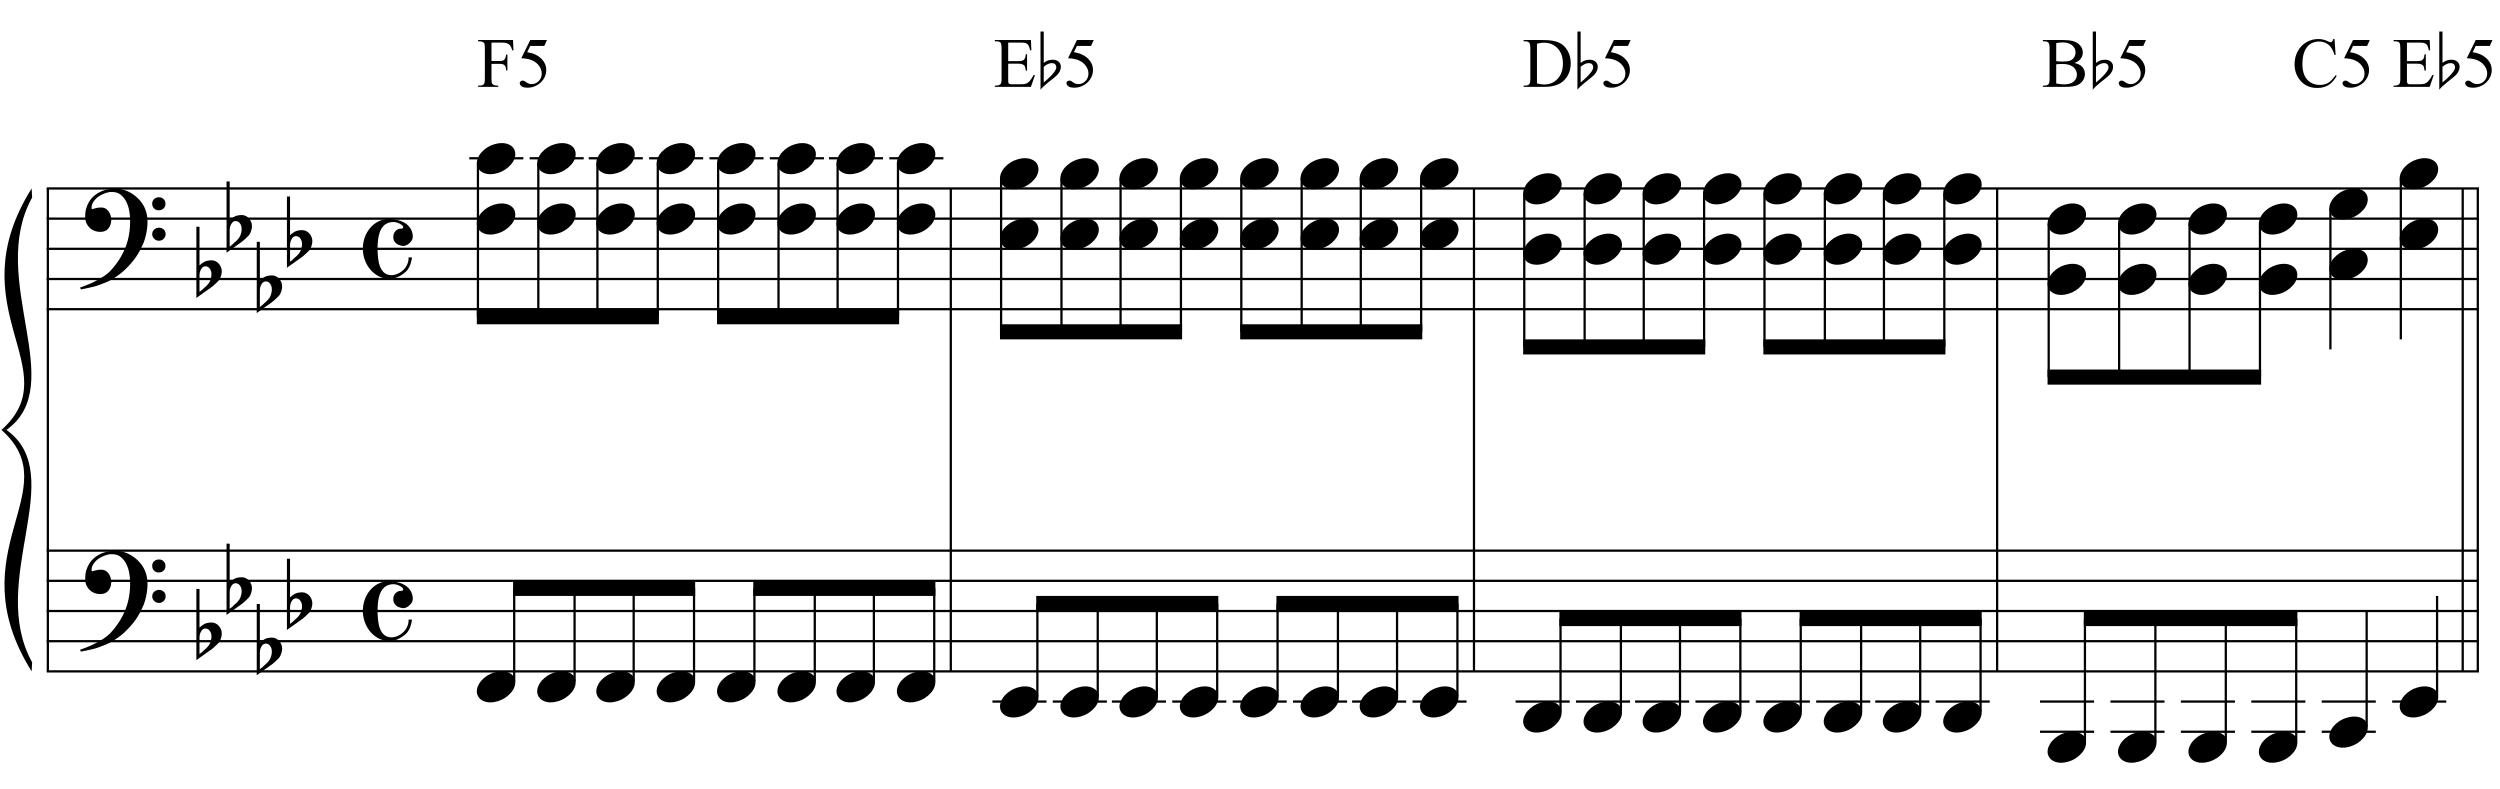 <?xml version="1.0" encoding="UTF-8"?>
<svg xmlns="http://www.w3.org/2000/svg" xmlns:xlink="http://www.w3.org/1999/xlink" width="424.5pt" height="134pt" viewBox="0 0 424.5 134" version="1.1">
<defs>
<g>
<symbol overflow="visible" id="glyph0-0">
<path style="stroke:none;" d=""/>
</symbol>
<symbol overflow="visible" id="glyph0-1">
<path style="stroke:none;" d="M 10.297 5.375 C 10.172 5.602 10.051 5.812 9.938 6 C 9.82 6.195 9.703 6.383 9.578 6.562 C 9.453 6.738 9.32 6.91 9.188 7.078 C 9.051 7.254 8.895 7.441 8.719 7.641 C 8.539 7.848 8.367 8.035 8.203 8.203 C 8.047 8.367 7.891 8.523 7.734 8.672 C 7.578 8.816 7.41 8.961 7.234 9.109 C 7.055 9.254 6.859 9.41 6.641 9.578 C 6.367 9.773 6.113 9.945 5.875 10.094 C 5.633 10.25 5.395 10.391 5.156 10.516 C 4.914 10.641 4.664 10.754 4.406 10.859 C 4.145 10.961 3.859 11.07 3.547 11.188 C 3.234 11.312 2.891 11.426 2.516 11.531 C 2.141 11.633 1.781 11.719 1.438 11.781 C 1.039 11.863 0.645 11.941 0.25 12.016 L 0.109 11.703 C 0.742 11.484 1.383 11.234 2.031 10.953 C 2.562 10.703 3.125 10.398 3.719 10.047 C 4.312 9.703 4.828 9.305 5.266 8.859 C 6.367 7.68 7.207 6.383 7.781 4.969 C 8.363 3.551 8.641 1.941 8.609 0.141 C 8.609 -0.266 8.562 -0.734 8.469 -1.266 C 8.383 -1.805 8.227 -2.312 8 -2.781 C 7.781 -3.258 7.469 -3.672 7.062 -4.016 C 6.656 -4.359 6.133 -4.531 5.5 -4.531 C 5.125 -4.531 4.727 -4.453 4.312 -4.297 C 3.895 -4.148 3.516 -3.953 3.172 -3.703 C 2.836 -3.453 2.562 -3.148 2.344 -2.797 C 2.125 -2.453 2.035 -2.082 2.078 -1.688 C 2.086 -1.625 2.129 -1.602 2.203 -1.625 C 2.273 -1.645 2.383 -1.676 2.531 -1.719 C 2.676 -1.758 2.852 -1.801 3.062 -1.844 C 3.27 -1.883 3.52 -1.898 3.812 -1.891 C 4.113 -1.867 4.375 -1.773 4.594 -1.609 C 4.812 -1.441 4.988 -1.227 5.125 -0.969 C 5.258 -0.707 5.348 -0.422 5.391 -0.109 C 5.43 0.191 5.414 0.488 5.344 0.781 C 5.238 1.227 5.039 1.582 4.75 1.844 C 4.457 2.113 4.051 2.25 3.531 2.25 C 3.195 2.25 2.875 2.191 2.562 2.078 C 2.258 1.961 1.992 1.797 1.766 1.578 C 1.535 1.367 1.348 1.109 1.203 0.797 C 1.055 0.492 0.984 0.145 0.984 -0.25 C 0.973 -0.832 1.035 -1.348 1.172 -1.797 C 1.316 -2.254 1.492 -2.645 1.703 -2.969 C 1.922 -3.301 2.148 -3.57 2.391 -3.781 C 2.629 -3.988 2.848 -4.156 3.047 -4.281 C 3.555 -4.594 4.07 -4.805 4.594 -4.922 C 5.113 -5.047 5.602 -5.113 6.062 -5.125 C 6.582 -5.125 7.102 -5.035 7.625 -4.859 C 8.156 -4.691 8.648 -4.445 9.109 -4.125 C 9.578 -3.812 9.992 -3.43 10.359 -2.984 C 10.734 -2.535 11.02 -2.039 11.219 -1.5 C 11.445 -0.883 11.562 -0.234 11.562 0.453 C 11.57 1.148 11.488 1.898 11.312 2.703 C 11.258 2.973 11.195 3.219 11.125 3.438 C 11.062 3.656 10.988 3.867 10.906 4.078 C 10.82 4.285 10.727 4.488 10.625 4.688 C 10.52 4.895 10.41 5.125 10.297 5.375 Z M 12.359 -2.516 C 12.348 -2.836 12.453 -3.102 12.672 -3.312 C 12.891 -3.52 13.156 -3.625 13.469 -3.625 C 13.781 -3.645 14.047 -3.551 14.266 -3.344 C 14.492 -3.133 14.609 -2.875 14.609 -2.562 C 14.629 -2.25 14.531 -1.977 14.312 -1.75 C 14.094 -1.531 13.828 -1.422 13.516 -1.422 C 13.191 -1.398 12.914 -1.5 12.688 -1.719 C 12.469 -1.938 12.359 -2.203 12.359 -2.516 Z M 12.359 2.641 C 12.359 2.328 12.469 2.066 12.688 1.859 C 12.906 1.66 13.172 1.551 13.484 1.531 C 13.797 1.531 14.066 1.629 14.297 1.828 C 14.523 2.023 14.641 2.285 14.641 2.609 C 14.648 2.922 14.547 3.188 14.328 3.406 C 14.109 3.633 13.844 3.75 13.531 3.75 C 13.219 3.758 12.945 3.656 12.719 3.438 C 12.488 3.219 12.367 2.953 12.359 2.641 Z M 12.359 2.641 "/>
</symbol>
<symbol overflow="visible" id="glyph0-2">
<path style="stroke:none;" d="M 0.531 -7.25 L 0.531 -2.312 C 0.719 -2.488 0.895 -2.629 1.062 -2.734 C 1.227 -2.848 1.383 -2.938 1.531 -3 C 1.688 -3.062 1.848 -3.102 2.016 -3.125 C 2.191 -3.156 2.391 -3.172 2.609 -3.172 C 2.867 -3.172 3.098 -3.113 3.297 -3 C 3.504 -2.895 3.68 -2.754 3.828 -2.578 C 3.984 -2.398 4.102 -2.203 4.188 -1.984 C 4.27 -1.766 4.312 -1.555 4.312 -1.359 C 4.32 -1.141 4.297 -0.922 4.234 -0.703 C 4.18 -0.492 4.113 -0.301 4.031 -0.125 C 3.938 0.102 3.785 0.305 3.578 0.484 C 3.379 0.672 3.195 0.844 3.031 1 C 2.977 1.062 2.863 1.16 2.688 1.297 C 2.508 1.43 2.305 1.578 2.078 1.734 C 1.859 1.898 1.625 2.066 1.375 2.234 C 1.125 2.41 0.895 2.57 0.688 2.719 C 0.488 2.863 0.32 2.984 0.188 3.078 C 0.062 3.18 0 3.234 0 3.234 L 0 -8.875 L 0.531 -8.875 Z M 2.188 -1.859 C 2.125 -1.941 2.035 -2.008 1.922 -2.062 C 1.805 -2.125 1.676 -2.156 1.531 -2.156 C 1.395 -2.156 1.258 -2.113 1.125 -2.031 C 0.988 -1.945 0.867 -1.801 0.766 -1.594 C 0.617 -1.332 0.539 -1.008 0.531 -0.625 C 0.531 -0.238 0.531 0.113 0.531 0.438 L 0.531 2.188 C 0.531 2.188 0.57 2.156 0.656 2.094 C 0.738 2.039 0.836 1.961 0.953 1.859 C 1.066 1.754 1.188 1.641 1.312 1.516 C 1.445 1.391 1.57 1.281 1.688 1.188 C 1.875 1.008 2.035 0.816 2.172 0.609 C 2.305 0.41 2.41 0.156 2.484 -0.156 C 2.566 -0.477 2.586 -0.785 2.547 -1.078 C 2.504 -1.379 2.383 -1.641 2.188 -1.859 Z M 2.188 -1.859 "/>
</symbol>
<symbol overflow="visible" id="glyph0-3">
<path style="stroke:none;" d="M 4.516 -5.062 C 5.055 -5.062 5.57 -4.992 6.062 -4.859 C 6.562 -4.734 6.992 -4.547 7.359 -4.297 C 7.723 -4.047 8.016 -3.727 8.234 -3.344 C 8.453 -2.957 8.562 -2.52 8.562 -2.031 C 8.562 -1.82 8.504 -1.625 8.391 -1.438 C 8.285 -1.258 8.148 -1.098 7.984 -0.953 C 7.828 -0.805 7.656 -0.691 7.469 -0.609 C 7.289 -0.523 7.129 -0.484 6.984 -0.484 C 6.848 -0.484 6.68 -0.508 6.484 -0.562 C 6.285 -0.613 6.094 -0.691 5.906 -0.797 C 5.727 -0.91 5.57 -1.066 5.438 -1.266 C 5.312 -1.461 5.25 -1.719 5.25 -2.031 C 5.25 -2.426 5.375 -2.754 5.625 -3.016 C 5.875 -3.285 6.18 -3.422 6.547 -3.422 C 6.785 -3.422 6.91 -3.477 6.922 -3.594 C 6.941 -3.707 6.91 -3.816 6.828 -3.922 C 6.598 -4.148 6.285 -4.328 5.891 -4.453 C 5.504 -4.586 5.055 -4.586 4.547 -4.453 C 4.141 -4.336 3.805 -4.133 3.547 -3.844 C 3.297 -3.562 3.098 -3.223 2.953 -2.828 C 2.816 -2.43 2.719 -1.988 2.656 -1.5 C 2.602 -1.02 2.578 -0.523 2.578 -0.016 C 2.578 0.535 2.609 1.082 2.672 1.625 C 2.734 2.164 2.848 2.645 3.016 3.062 C 3.191 3.488 3.43 3.828 3.734 4.078 C 4.047 4.336 4.445 4.469 4.938 4.469 C 5.281 4.469 5.629 4.391 5.984 4.234 C 6.336 4.086 6.656 3.879 6.938 3.609 C 7.219 3.348 7.441 3.031 7.609 2.656 C 7.785 2.289 7.863 1.891 7.844 1.453 L 8.422 1.453 C 8.422 1.586 8.395 1.75 8.344 1.938 C 8.301 2.133 8.25 2.332 8.188 2.531 C 8.125 2.727 8.047 2.914 7.953 3.094 C 7.867 3.27 7.785 3.414 7.703 3.531 C 7.523 3.75 7.316 3.953 7.078 4.141 C 6.836 4.328 6.582 4.492 6.312 4.641 C 6.051 4.785 5.781 4.898 5.5 4.984 C 5.219 5.066 4.957 5.109 4.719 5.109 C 4.031 5.109 3.398 4.969 2.828 4.688 C 2.266 4.406 1.781 4.023 1.375 3.547 C 0.969 3.078 0.648 2.531 0.422 1.906 C 0.191 1.289 0.078 0.648 0.078 -0.016 C 0.078 -0.672 0.18 -1.301 0.391 -1.906 C 0.609 -2.52 0.91 -3.055 1.297 -3.516 C 1.691 -3.984 2.16 -4.359 2.703 -4.641 C 3.254 -4.922 3.859 -5.062 4.516 -5.062 Z M 4.516 -5.062 "/>
</symbol>
<symbol overflow="visible" id="glyph0-4">
<path style="stroke:none;" d="M 0.156 0.016 C 0.301 -0.348 0.508 -0.688 0.781 -1 C 1.062 -1.312 1.383 -1.586 1.75 -1.828 C 2.125 -2.066 2.523 -2.25 2.953 -2.375 C 3.379 -2.508 3.812 -2.578 4.25 -2.578 C 4.688 -2.578 5.066 -2.504 5.391 -2.359 C 5.723 -2.223 5.984 -2.035 6.172 -1.797 C 6.359 -1.555 6.473 -1.273 6.516 -0.953 C 6.566 -0.629 6.523 -0.285 6.391 0.078 C 6.254 0.453 6.039 0.797 5.75 1.109 C 5.469 1.43 5.141 1.711 4.766 1.953 C 4.398 2.191 4.004 2.375 3.578 2.5 C 3.148 2.633 2.723 2.703 2.297 2.703 C 1.859 2.703 1.477 2.629 1.156 2.484 C 0.832 2.348 0.57 2.156 0.375 1.906 C 0.176 1.656 0.055 1.367 0.016 1.047 C -0.023 0.734 0.02 0.391 0.156 0.016 Z M 0.156 0.016 "/>
</symbol>
<symbol overflow="visible" id="glyph1-0">
<path style="stroke:none;" d="M 1.672 0 L 1.672 -7.5 L 7.672 -7.5 L 7.672 0 Z M 1.859 -0.188 L 7.484 -0.188 L 7.484 -7.312 L 1.859 -7.312 Z M 1.859 -0.188 "/>
</symbol>
<symbol overflow="visible" id="glyph1-1">
<path style="stroke:none;" d="M 2.453 -7.516 L 2.453 -4.391 L 3.906 -4.391 C 4.238 -4.391 4.477 -4.461 4.625 -4.609 C 4.781 -4.754 4.883 -5.047 4.938 -5.484 L 5.156 -5.484 L 5.156 -2.797 L 4.938 -2.797 C 4.938 -3.098 4.895 -3.32 4.812 -3.469 C 4.738 -3.613 4.633 -3.723 4.5 -3.797 C 4.363 -3.867 4.164 -3.906 3.906 -3.906 L 2.453 -3.906 L 2.453 -1.406 C 2.453 -1 2.477 -0.734 2.531 -0.609 C 2.57 -0.516 2.656 -0.43 2.781 -0.359 C 2.945 -0.266 3.125 -0.219 3.312 -0.219 L 3.609 -0.219 L 3.609 0 L 0.188 0 L 0.188 -0.219 L 0.469 -0.219 C 0.801 -0.219 1.039 -0.312 1.188 -0.5 C 1.281 -0.625 1.328 -0.926 1.328 -1.406 L 1.328 -6.547 C 1.328 -6.941 1.301 -7.207 1.25 -7.344 C 1.219 -7.438 1.141 -7.52 1.016 -7.594 C 0.848 -7.688 0.664 -7.734 0.469 -7.734 L 0.188 -7.734 L 0.188 -7.953 L 6.109 -7.953 L 6.188 -6.203 L 5.984 -6.203 C 5.879 -6.566 5.758 -6.836 5.625 -7.016 C 5.488 -7.191 5.32 -7.316 5.125 -7.391 C 4.926 -7.473 4.617 -7.516 4.203 -7.516 Z M 2.453 -7.516 "/>
</symbol>
<symbol overflow="visible" id="glyph1-2">
<path style="stroke:none;" d="M 5.203 -7.953 L 4.75 -6.953 L 2.359 -6.953 L 1.844 -5.891 C 2.875 -5.734 3.691 -5.348 4.297 -4.734 C 4.816 -4.203 5.078 -3.578 5.078 -2.859 C 5.078 -2.441 4.992 -2.051 4.828 -1.688 C 4.66 -1.332 4.445 -1.031 4.188 -0.781 C 3.926 -0.531 3.641 -0.332 3.328 -0.188 C 2.879 0.031 2.414 0.141 1.938 0.141 C 1.457 0.141 1.109 0.062 0.891 -0.094 C 0.68 -0.258 0.578 -0.441 0.578 -0.641 C 0.578 -0.742 0.617 -0.836 0.703 -0.922 C 0.797 -1.016 0.91 -1.062 1.047 -1.062 C 1.148 -1.062 1.238 -1.047 1.312 -1.016 C 1.395 -0.984 1.523 -0.898 1.703 -0.766 C 1.992 -0.566 2.289 -0.469 2.594 -0.469 C 3.051 -0.469 3.453 -0.641 3.797 -0.984 C 4.141 -1.328 4.312 -1.75 4.312 -2.25 C 4.312 -2.727 4.156 -3.176 3.844 -3.594 C 3.539 -4.008 3.117 -4.328 2.578 -4.547 C 2.148 -4.723 1.57 -4.828 0.844 -4.859 L 2.359 -7.953 Z M 5.203 -7.953 "/>
</symbol>
<symbol overflow="visible" id="glyph1-3">
<path style="stroke:none;" d=""/>
</symbol>
<symbol overflow="visible" id="glyph1-4">
<path style="stroke:none;" d="M 2.516 -7.516 L 2.516 -4.375 L 4.25 -4.375 C 4.707 -4.375 5.008 -4.441 5.156 -4.578 C 5.363 -4.754 5.477 -5.07 5.5 -5.531 L 5.719 -5.531 L 5.719 -2.766 L 5.5 -2.766 C 5.445 -3.148 5.395 -3.395 5.344 -3.5 C 5.27 -3.633 5.148 -3.738 4.984 -3.812 C 4.828 -3.895 4.582 -3.938 4.25 -3.938 L 2.516 -3.938 L 2.516 -1.328 C 2.516 -0.973 2.531 -0.754 2.562 -0.672 C 2.594 -0.598 2.645 -0.539 2.719 -0.5 C 2.801 -0.457 2.953 -0.438 3.172 -0.438 L 4.516 -0.438 C 4.961 -0.438 5.285 -0.469 5.484 -0.531 C 5.691 -0.594 5.891 -0.711 6.078 -0.891 C 6.316 -1.141 6.566 -1.508 6.828 -2 L 7.062 -2 L 6.375 0 L 0.25 0 L 0.25 -0.219 L 0.531 -0.219 C 0.719 -0.219 0.895 -0.266 1.062 -0.359 C 1.188 -0.422 1.27 -0.516 1.312 -0.641 C 1.363 -0.766 1.391 -1.02 1.391 -1.406 L 1.391 -6.562 C 1.391 -7.062 1.336 -7.375 1.234 -7.5 C 1.086 -7.656 0.852 -7.734 0.531 -7.734 L 0.25 -7.734 L 0.25 -7.953 L 6.375 -7.953 L 6.453 -6.203 L 6.234 -6.203 C 6.148 -6.617 6.055 -6.906 5.953 -7.062 C 5.859 -7.219 5.711 -7.336 5.516 -7.422 C 5.359 -7.484 5.082 -7.516 4.688 -7.516 Z M 2.516 -7.516 "/>
</symbol>
<symbol overflow="visible" id="glyph1-5">
<path style="stroke:none;" d="M 0.203 0 L 0.203 -0.219 L 0.5 -0.219 C 0.844 -0.219 1.082 -0.328 1.219 -0.547 C 1.301 -0.672 1.344 -0.957 1.344 -1.406 L 1.344 -6.547 C 1.344 -7.035 1.289 -7.344 1.188 -7.469 C 1.031 -7.645 0.801 -7.734 0.5 -7.734 L 0.203 -7.734 L 0.203 -7.953 L 3.438 -7.953 C 4.625 -7.953 5.523 -7.816 6.141 -7.547 C 6.766 -7.273 7.266 -6.82 7.641 -6.188 C 8.016 -5.562 8.203 -4.836 8.203 -4.016 C 8.203 -2.91 7.867 -1.988 7.203 -1.25 C 6.453 -0.414 5.301 0 3.75 0 Z M 2.469 -0.578 C 2.969 -0.461 3.383 -0.406 3.719 -0.406 C 4.625 -0.406 5.375 -0.723 5.969 -1.359 C 6.57 -2.004 6.875 -2.867 6.875 -3.953 C 6.875 -5.055 6.57 -5.922 5.969 -6.547 C 5.375 -7.18 4.609 -7.5 3.672 -7.5 C 3.316 -7.5 2.914 -7.441 2.469 -7.328 Z M 2.469 -0.578 "/>
</symbol>
<symbol overflow="visible" id="glyph1-6">
<path style="stroke:none;" d="M 5.547 -4.062 C 6.098 -3.938 6.508 -3.75 6.781 -3.5 C 7.156 -3.133 7.344 -2.691 7.344 -2.172 C 7.344 -1.773 7.219 -1.395 6.969 -1.031 C 6.719 -0.676 6.375 -0.414 5.938 -0.25 C 5.508 -0.082 4.848 0 3.953 0 L 0.203 0 L 0.203 -0.219 L 0.5 -0.219 C 0.832 -0.219 1.07 -0.32 1.219 -0.531 C 1.301 -0.664 1.344 -0.957 1.344 -1.406 L 1.344 -6.547 C 1.344 -7.035 1.285 -7.344 1.172 -7.469 C 1.023 -7.645 0.801 -7.734 0.5 -7.734 L 0.203 -7.734 L 0.203 -7.953 L 3.641 -7.953 C 4.273 -7.953 4.785 -7.906 5.172 -7.812 C 5.754 -7.664 6.203 -7.41 6.516 -7.047 C 6.828 -6.691 6.984 -6.285 6.984 -5.828 C 6.984 -5.43 6.859 -5.07 6.609 -4.75 C 6.367 -4.438 6.016 -4.207 5.547 -4.062 Z M 2.469 -4.375 C 2.613 -4.344 2.781 -4.32 2.969 -4.312 C 3.156 -4.301 3.359 -4.297 3.578 -4.297 C 4.148 -4.297 4.578 -4.352 4.859 -4.469 C 5.148 -4.594 5.367 -4.781 5.516 -5.031 C 5.672 -5.289 5.75 -5.57 5.75 -5.875 C 5.75 -6.332 5.562 -6.723 5.188 -7.047 C 4.812 -7.379 4.258 -7.547 3.531 -7.547 C 3.133 -7.547 2.781 -7.504 2.469 -7.422 Z M 2.469 -0.578 C 2.926 -0.473 3.375 -0.422 3.812 -0.422 C 4.52 -0.422 5.055 -0.578 5.422 -0.891 C 5.797 -1.211 5.984 -1.609 5.984 -2.078 C 5.984 -2.379 5.898 -2.672 5.734 -2.953 C 5.566 -3.242 5.289 -3.473 4.906 -3.641 C 4.531 -3.805 4.066 -3.891 3.516 -3.891 C 3.266 -3.891 3.051 -3.883 2.875 -3.875 C 2.707 -3.863 2.57 -3.848 2.469 -3.828 Z M 2.469 -0.578 "/>
</symbol>
<symbol overflow="visible" id="glyph1-7">
<path style="stroke:none;" d="M 7.219 -8.125 L 7.406 -5.422 L 7.219 -5.422 C 6.977 -6.234 6.633 -6.816 6.188 -7.172 C 5.738 -7.523 5.203 -7.703 4.578 -7.703 C 4.047 -7.703 3.566 -7.566 3.141 -7.297 C 2.711 -7.035 2.375 -6.609 2.125 -6.016 C 1.883 -5.43 1.766 -4.707 1.766 -3.844 C 1.766 -3.125 1.879 -2.5 2.109 -1.969 C 2.348 -1.438 2.695 -1.031 3.156 -0.75 C 3.613 -0.469 4.141 -0.328 4.734 -0.328 C 5.254 -0.328 5.711 -0.438 6.109 -0.656 C 6.504 -0.883 6.938 -1.328 7.406 -1.984 L 7.594 -1.859 C 7.188 -1.148 6.719 -0.629 6.188 -0.297 C 5.656 0.023 5.023 0.188 4.297 0.188 C 2.984 0.188 1.969 -0.301 1.25 -1.281 C 0.707 -2.008 0.438 -2.863 0.438 -3.844 C 0.438 -4.645 0.613 -5.375 0.969 -6.031 C 1.32 -6.695 1.812 -7.211 2.438 -7.578 C 3.062 -7.941 3.742 -8.125 4.484 -8.125 C 5.055 -8.125 5.617 -7.984 6.172 -7.703 C 6.336 -7.617 6.457 -7.578 6.531 -7.578 C 6.633 -7.578 6.723 -7.613 6.797 -7.688 C 6.898 -7.789 6.973 -7.938 7.016 -8.125 Z M 7.219 -8.125 "/>
</symbol>
<symbol overflow="visible" id="glyph2-0">
<path style="stroke:none;" d=""/>
</symbol>
<symbol overflow="visible" id="glyph2-1">
<path style="stroke:none;" d="M 4.125 -3.391 C 4.125 -2.922 3.91 -2.457 3.484 -2 C 3.273 -1.789 2.801 -1.398 2.062 -0.828 C 1.414 -0.316 0.953 0.117 0.672 0.484 L 0.672 -9.391 L 1.219 -9.391 L 1.219 -4.062 C 1.645 -4.426 2.148 -4.609 2.734 -4.609 C 3.141 -4.609 3.461 -4.508 3.703 -4.312 C 3.984 -4.094 4.125 -3.785 4.125 -3.391 Z M 3.344 -3.281 C 3.344 -3.781 3.086 -4.031 2.578 -4.031 C 2.148 -4.031 1.695 -3.82 1.219 -3.406 L 1.219 -0.75 C 1.633 -1.082 2.023 -1.438 2.391 -1.812 C 3.023 -2.457 3.344 -2.945 3.344 -3.281 Z M 3.344 -3.281 "/>
</symbol>
</g>
</defs>
<g id="surface1">
<rect x="0" y="0" width="424.5" height="134" style="fill:rgb(100%,100%,100%);fill-opacity:1;stroke:none;"/>
<path style="fill:none;stroke-width:0.384;stroke-linecap:butt;stroke-linejoin:miter;stroke:rgb(0%,0%,0%);stroke-opacity:1;stroke-miterlimit:10;" d="M 163.125 738 L 163.125 656 " transform="matrix(1,0,0,-1,-155,770)"/>
<g style="fill:rgb(0%,0%,0%);fill-opacity:1;">
  <use xlink:href="#glyph0-1" x="13.484" y="37.125"/>
</g>
<g style="fill:rgb(0%,0%,0%);fill-opacity:1;">
  <use xlink:href="#glyph0-1" x="13.484" y="98.625"/>
</g>
<g style="fill:rgb(0%,0%,0%);fill-opacity:1;">
  <use xlink:href="#glyph0-2" x="33.344" y="47.375"/>
</g>
<g style="fill:rgb(0%,0%,0%);fill-opacity:1;">
  <use xlink:href="#glyph0-2" x="38.469" y="39.688"/>
</g>
<g style="fill:rgb(0%,0%,0%);fill-opacity:1;">
  <use xlink:href="#glyph0-2" x="43.594" y="49.938"/>
</g>
<g style="fill:rgb(0%,0%,0%);fill-opacity:1;">
  <use xlink:href="#glyph0-2" x="48.719" y="42.25"/>
</g>
<g style="fill:rgb(0%,0%,0%);fill-opacity:1;">
  <use xlink:href="#glyph0-2" x="33.344" y="108.875"/>
</g>
<g style="fill:rgb(0%,0%,0%);fill-opacity:1;">
  <use xlink:href="#glyph0-2" x="38.469" y="101.188"/>
</g>
<g style="fill:rgb(0%,0%,0%);fill-opacity:1;">
  <use xlink:href="#glyph0-2" x="43.594" y="111.438"/>
</g>
<g style="fill:rgb(0%,0%,0%);fill-opacity:1;">
  <use xlink:href="#glyph0-2" x="48.719" y="103.75"/>
</g>
<g style="fill:rgb(0%,0%,0%);fill-opacity:1;">
  <use xlink:href="#glyph0-3" x="61.531" y="42.25"/>
</g>
<g style="fill:rgb(0%,0%,0%);fill-opacity:1;">
  <use xlink:href="#glyph0-3" x="61.531" y="103.75"/>
</g>
<path style="fill:none;stroke-width:0.384;stroke-linecap:butt;stroke-linejoin:miter;stroke:rgb(0%,0%,0%);stroke-opacity:1;stroke-miterlimit:10;" d="M 316.445 738 L 316.445 656 " transform="matrix(1,0,0,-1,-155,770)"/>
<path style="fill:none;stroke-width:0.384;stroke-linecap:butt;stroke-linejoin:miter;stroke:rgb(0%,0%,0%);stroke-opacity:1;stroke-miterlimit:10;" d="M 405.281 738 L 405.281 656 " transform="matrix(1,0,0,-1,-155,770)"/>
<path style="fill:none;stroke-width:0.384;stroke-linecap:butt;stroke-linejoin:miter;stroke:rgb(0%,0%,0%);stroke-opacity:1;stroke-miterlimit:10;" d="M 494.113 738 L 494.113 656 " transform="matrix(1,0,0,-1,-155,770)"/>
<path style="fill:none;stroke-width:0.384;stroke-linecap:butt;stroke-linejoin:miter;stroke:rgb(0%,0%,0%);stroke-opacity:1;stroke-miterlimit:10;" d="M 575.73 738 L 575.73 656 " transform="matrix(1,0,0,-1,-155,770)"/>
<path style="fill:none;stroke-width:0.384;stroke-linecap:butt;stroke-linejoin:miter;stroke:rgb(0%,0%,0%);stroke-opacity:1;stroke-miterlimit:10;" d="M 573.168 738 L 573.168 656 " transform="matrix(1,0,0,-1,-155,770)"/>
<path style="fill:none;stroke-width:0.384;stroke-linecap:butt;stroke-linejoin:miter;stroke:rgb(0%,0%,0%);stroke-opacity:1;stroke-miterlimit:10;" d="M 162.934 738 L 575.922 738 " transform="matrix(1,0,0,-1,-155,770)"/>
<path style="fill:none;stroke-width:0.384;stroke-linecap:butt;stroke-linejoin:miter;stroke:rgb(0%,0%,0%);stroke-opacity:1;stroke-miterlimit:10;" d="M 162.934 732.875 L 575.922 732.875 " transform="matrix(1,0,0,-1,-155,770)"/>
<path style="fill:none;stroke-width:0.384;stroke-linecap:butt;stroke-linejoin:miter;stroke:rgb(0%,0%,0%);stroke-opacity:1;stroke-miterlimit:10;" d="M 162.934 727.75 L 575.922 727.75 " transform="matrix(1,0,0,-1,-155,770)"/>
<path style="fill:none;stroke-width:0.384;stroke-linecap:butt;stroke-linejoin:miter;stroke:rgb(0%,0%,0%);stroke-opacity:1;stroke-miterlimit:10;" d="M 162.934 722.625 L 575.922 722.625 " transform="matrix(1,0,0,-1,-155,770)"/>
<path style="fill:none;stroke-width:0.384;stroke-linecap:butt;stroke-linejoin:miter;stroke:rgb(0%,0%,0%);stroke-opacity:1;stroke-miterlimit:10;" d="M 162.934 717.5 L 575.922 717.5 " transform="matrix(1,0,0,-1,-155,770)"/>
<path style="fill:none;stroke-width:0.384;stroke-linecap:butt;stroke-linejoin:miter;stroke:rgb(0%,0%,0%);stroke-opacity:1;stroke-miterlimit:10;" d="M 162.934 676.5 L 575.922 676.5 " transform="matrix(1,0,0,-1,-155,770)"/>
<path style="fill:none;stroke-width:0.384;stroke-linecap:butt;stroke-linejoin:miter;stroke:rgb(0%,0%,0%);stroke-opacity:1;stroke-miterlimit:10;" d="M 162.934 671.375 L 575.922 671.375 " transform="matrix(1,0,0,-1,-155,770)"/>
<path style="fill:none;stroke-width:0.384;stroke-linecap:butt;stroke-linejoin:miter;stroke:rgb(0%,0%,0%);stroke-opacity:1;stroke-miterlimit:10;" d="M 162.934 666.25 L 575.922 666.25 " transform="matrix(1,0,0,-1,-155,770)"/>
<path style="fill:none;stroke-width:0.384;stroke-linecap:butt;stroke-linejoin:miter;stroke:rgb(0%,0%,0%);stroke-opacity:1;stroke-miterlimit:10;" d="M 162.934 661.125 L 575.922 661.125 " transform="matrix(1,0,0,-1,-155,770)"/>
<path style="fill:none;stroke-width:0.384;stroke-linecap:butt;stroke-linejoin:miter;stroke:rgb(0%,0%,0%);stroke-opacity:1;stroke-miterlimit:10;" d="M 162.934 656 L 575.922 656 " transform="matrix(1,0,0,-1,-155,770)"/>
<path style=" stroke:none;fill-rule:nonzero;fill:rgb(0%,0%,0%);fill-opacity:1;" d="M 5.371 32 C -7.441 52.5 11.777 62.75 0.246 73 L 1.098 73 C 11.863 65.312 -2.23 47.375 5.457 33.539 "/>
<path style=" stroke:none;fill-rule:nonzero;fill:rgb(0%,0%,0%);fill-opacity:1;" d="M 5.371 114 C -7.441 93.5 11.777 83.25 0.246 73 L 1.098 73 C 11.863 80.688 -2.23 98.625 5.457 112.461 "/>
<path style="fill:none;stroke-width:0.384;stroke-linecap:butt;stroke-linejoin:miter;stroke:rgb(0%,0%,0%);stroke-opacity:1;stroke-miterlimit:10;" d="M 234.684 743.125 L 243.863 743.125 " transform="matrix(1,0,0,-1,-155,770)"/>
<g style="fill:rgb(0%,0%,0%);fill-opacity:1;">
  <use xlink:href="#glyph0-4" x="80.963" y="26.875"/>
</g>
<g style="fill:rgb(0%,0%,0%);fill-opacity:1;">
  <use xlink:href="#glyph0-4" x="80.963" y="37.125"/>
</g>
<path style="fill:none;stroke-width:0.384;stroke-linecap:butt;stroke-linejoin:miter;stroke:rgb(0%,0%,0%);stroke-opacity:1;stroke-miterlimit:10;" d="M 236.156 742.27 L 236.156 716.219 " transform="matrix(1,0,0,-1,-155,770)"/>
<path style="fill:none;stroke-width:0.384;stroke-linecap:butt;stroke-linejoin:miter;stroke:rgb(0%,0%,0%);stroke-opacity:1;stroke-miterlimit:10;" d="M 244.934 743.125 L 254.113 743.125 " transform="matrix(1,0,0,-1,-155,770)"/>
<g style="fill:rgb(0%,0%,0%);fill-opacity:1;">
  <use xlink:href="#glyph0-4" x="91.213" y="26.875"/>
</g>
<g style="fill:rgb(0%,0%,0%);fill-opacity:1;">
  <use xlink:href="#glyph0-4" x="91.213" y="37.125"/>
</g>
<path style="fill:none;stroke-width:0.384;stroke-linecap:butt;stroke-linejoin:miter;stroke:rgb(0%,0%,0%);stroke-opacity:1;stroke-miterlimit:10;" d="M 246.406 742.27 L 246.406 716.219 " transform="matrix(1,0,0,-1,-155,770)"/>
<path style="fill:none;stroke-width:0.384;stroke-linecap:butt;stroke-linejoin:miter;stroke:rgb(0%,0%,0%);stroke-opacity:1;stroke-miterlimit:10;" d="M 254.969 743.125 L 264.152 743.125 " transform="matrix(1,0,0,-1,-155,770)"/>
<g style="fill:rgb(0%,0%,0%);fill-opacity:1;">
  <use xlink:href="#glyph0-4" x="101.25" y="26.875"/>
</g>
<g style="fill:rgb(0%,0%,0%);fill-opacity:1;">
  <use xlink:href="#glyph0-4" x="101.25" y="37.125"/>
</g>
<path style="fill:none;stroke-width:0.384;stroke-linecap:butt;stroke-linejoin:miter;stroke:rgb(0%,0%,0%);stroke-opacity:1;stroke-miterlimit:10;" d="M 256.441 742.27 L 256.441 716.219 " transform="matrix(1,0,0,-1,-155,770)"/>
<path style="fill:none;stroke-width:0.384;stroke-linecap:butt;stroke-linejoin:miter;stroke:rgb(0%,0%,0%);stroke-opacity:1;stroke-miterlimit:10;" d="M 265.219 743.125 L 274.402 743.125 " transform="matrix(1,0,0,-1,-155,770)"/>
<g style="fill:rgb(0%,0%,0%);fill-opacity:1;">
  <use xlink:href="#glyph0-4" x="111.5" y="26.875"/>
</g>
<g style="fill:rgb(0%,0%,0%);fill-opacity:1;">
  <use xlink:href="#glyph0-4" x="111.5" y="37.125"/>
</g>
<path style="fill:none;stroke-width:0.384;stroke-linecap:butt;stroke-linejoin:miter;stroke:rgb(0%,0%,0%);stroke-opacity:1;stroke-miterlimit:10;" d="M 266.691 742.27 L 266.691 716.219 " transform="matrix(1,0,0,-1,-155,770)"/>
<path style=" stroke:none;fill-rule:nonzero;fill:rgb(0%,0%,0%);fill-opacity:1;" d="M 111.883 52.5 L 80.965 52.5 L 80.965 55.062 L 111.883 55.062 "/>
<path style="fill:none;stroke-width:0.384;stroke-linecap:butt;stroke-linejoin:miter;stroke:rgb(0%,0%,0%);stroke-opacity:1;stroke-miterlimit:10;" d="M 275.469 743.125 L 284.652 743.125 " transform="matrix(1,0,0,-1,-155,770)"/>
<g style="fill:rgb(0%,0%,0%);fill-opacity:1;">
  <use xlink:href="#glyph0-4" x="121.75" y="26.875"/>
</g>
<g style="fill:rgb(0%,0%,0%);fill-opacity:1;">
  <use xlink:href="#glyph0-4" x="121.75" y="37.125"/>
</g>
<path style="fill:none;stroke-width:0.384;stroke-linecap:butt;stroke-linejoin:miter;stroke:rgb(0%,0%,0%);stroke-opacity:1;stroke-miterlimit:10;" d="M 276.941 742.27 L 276.941 716.219 " transform="matrix(1,0,0,-1,-155,770)"/>
<path style="fill:none;stroke-width:0.384;stroke-linecap:butt;stroke-linejoin:miter;stroke:rgb(0%,0%,0%);stroke-opacity:1;stroke-miterlimit:10;" d="M 285.719 743.125 L 294.902 743.125 " transform="matrix(1,0,0,-1,-155,770)"/>
<g style="fill:rgb(0%,0%,0%);fill-opacity:1;">
  <use xlink:href="#glyph0-4" x="132" y="26.875"/>
</g>
<g style="fill:rgb(0%,0%,0%);fill-opacity:1;">
  <use xlink:href="#glyph0-4" x="132" y="37.125"/>
</g>
<path style="fill:none;stroke-width:0.384;stroke-linecap:butt;stroke-linejoin:miter;stroke:rgb(0%,0%,0%);stroke-opacity:1;stroke-miterlimit:10;" d="M 287.191 742.27 L 287.191 716.219 " transform="matrix(1,0,0,-1,-155,770)"/>
<path style="fill:none;stroke-width:0.384;stroke-linecap:butt;stroke-linejoin:miter;stroke:rgb(0%,0%,0%);stroke-opacity:1;stroke-miterlimit:10;" d="M 295.754 743.125 L 304.938 743.125 " transform="matrix(1,0,0,-1,-155,770)"/>
<g style="fill:rgb(0%,0%,0%);fill-opacity:1;">
  <use xlink:href="#glyph0-4" x="142.036" y="26.875"/>
</g>
<g style="fill:rgb(0%,0%,0%);fill-opacity:1;">
  <use xlink:href="#glyph0-4" x="142.036" y="37.125"/>
</g>
<path style="fill:none;stroke-width:0.384;stroke-linecap:butt;stroke-linejoin:miter;stroke:rgb(0%,0%,0%);stroke-opacity:1;stroke-miterlimit:10;" d="M 297.227 742.27 L 297.227 716.219 " transform="matrix(1,0,0,-1,-155,770)"/>
<path style="fill:none;stroke-width:0.384;stroke-linecap:butt;stroke-linejoin:miter;stroke:rgb(0%,0%,0%);stroke-opacity:1;stroke-miterlimit:10;" d="M 306.004 743.125 L 315.188 743.125 " transform="matrix(1,0,0,-1,-155,770)"/>
<g style="fill:rgb(0%,0%,0%);fill-opacity:1;">
  <use xlink:href="#glyph0-4" x="152.286" y="26.875"/>
</g>
<g style="fill:rgb(0%,0%,0%);fill-opacity:1;">
  <use xlink:href="#glyph0-4" x="152.286" y="37.125"/>
</g>
<path style="fill:none;stroke-width:0.384;stroke-linecap:butt;stroke-linejoin:miter;stroke:rgb(0%,0%,0%);stroke-opacity:1;stroke-miterlimit:10;" d="M 307.477 742.27 L 307.477 716.219 " transform="matrix(1,0,0,-1,-155,770)"/>
<path style=" stroke:none;fill-rule:nonzero;fill:rgb(0%,0%,0%);fill-opacity:1;" d="M 152.672 52.5 L 121.75 52.5 L 121.75 55.062 L 152.672 55.062 "/>
<g style="fill:rgb(0%,0%,0%);fill-opacity:1;">
  <use xlink:href="#glyph0-4" x="80.963" y="116.562"/>
</g>
<path style="fill:none;stroke-width:0.384;stroke-linecap:butt;stroke-linejoin:miter;stroke:rgb(0%,0%,0%);stroke-opacity:1;stroke-miterlimit:10;" d="M 242.312 654.293 L 242.312 670.094 " transform="matrix(1,0,0,-1,-155,770)"/>
<g style="fill:rgb(0%,0%,0%);fill-opacity:1;">
  <use xlink:href="#glyph0-4" x="91.213" y="116.562"/>
</g>
<path style="fill:none;stroke-width:0.384;stroke-linecap:butt;stroke-linejoin:miter;stroke:rgb(0%,0%,0%);stroke-opacity:1;stroke-miterlimit:10;" d="M 252.562 654.293 L 252.562 670.094 " transform="matrix(1,0,0,-1,-155,770)"/>
<g style="fill:rgb(0%,0%,0%);fill-opacity:1;">
  <use xlink:href="#glyph0-4" x="101.25" y="116.562"/>
</g>
<path style="fill:none;stroke-width:0.384;stroke-linecap:butt;stroke-linejoin:miter;stroke:rgb(0%,0%,0%);stroke-opacity:1;stroke-miterlimit:10;" d="M 262.598 654.293 L 262.598 670.094 " transform="matrix(1,0,0,-1,-155,770)"/>
<g style="fill:rgb(0%,0%,0%);fill-opacity:1;">
  <use xlink:href="#glyph0-4" x="111.5" y="116.562"/>
</g>
<path style="fill:none;stroke-width:0.384;stroke-linecap:butt;stroke-linejoin:miter;stroke:rgb(0%,0%,0%);stroke-opacity:1;stroke-miterlimit:10;" d="M 272.848 654.293 L 272.848 670.094 " transform="matrix(1,0,0,-1,-155,770)"/>
<path style=" stroke:none;fill-rule:nonzero;fill:rgb(0%,0%,0%);fill-opacity:1;" d="M 118.039 98.625 L 87.121 98.625 L 87.121 101.188 L 118.039 101.188 "/>
<g style="fill:rgb(0%,0%,0%);fill-opacity:1;">
  <use xlink:href="#glyph0-4" x="121.75" y="116.562"/>
</g>
<path style="fill:none;stroke-width:0.384;stroke-linecap:butt;stroke-linejoin:miter;stroke:rgb(0%,0%,0%);stroke-opacity:1;stroke-miterlimit:10;" d="M 283.098 654.293 L 283.098 670.094 " transform="matrix(1,0,0,-1,-155,770)"/>
<g style="fill:rgb(0%,0%,0%);fill-opacity:1;">
  <use xlink:href="#glyph0-4" x="132" y="116.562"/>
</g>
<path style="fill:none;stroke-width:0.384;stroke-linecap:butt;stroke-linejoin:miter;stroke:rgb(0%,0%,0%);stroke-opacity:1;stroke-miterlimit:10;" d="M 293.348 654.293 L 293.348 670.094 " transform="matrix(1,0,0,-1,-155,770)"/>
<g style="fill:rgb(0%,0%,0%);fill-opacity:1;">
  <use xlink:href="#glyph0-4" x="142.036" y="116.562"/>
</g>
<path style="fill:none;stroke-width:0.384;stroke-linecap:butt;stroke-linejoin:miter;stroke:rgb(0%,0%,0%);stroke-opacity:1;stroke-miterlimit:10;" d="M 303.383 654.293 L 303.383 670.094 " transform="matrix(1,0,0,-1,-155,770)"/>
<g style="fill:rgb(0%,0%,0%);fill-opacity:1;">
  <use xlink:href="#glyph0-4" x="152.286" y="116.562"/>
</g>
<path style="fill:none;stroke-width:0.384;stroke-linecap:butt;stroke-linejoin:miter;stroke:rgb(0%,0%,0%);stroke-opacity:1;stroke-miterlimit:10;" d="M 313.633 654.293 L 313.633 670.094 " transform="matrix(1,0,0,-1,-155,770)"/>
<path style=" stroke:none;fill-rule:nonzero;fill:rgb(0%,0%,0%);fill-opacity:1;" d="M 158.828 98.625 L 127.906 98.625 L 127.906 101.188 L 158.828 101.188 "/>
<g style="fill:rgb(0%,0%,0%);fill-opacity:1;">
  <use xlink:href="#glyph0-4" x="169.797" y="29.438"/>
</g>
<g style="fill:rgb(0%,0%,0%);fill-opacity:1;">
  <use xlink:href="#glyph0-4" x="169.797" y="39.688"/>
</g>
<path style="fill:none;stroke-width:0.384;stroke-linecap:butt;stroke-linejoin:miter;stroke:rgb(0%,0%,0%);stroke-opacity:1;stroke-miterlimit:10;" d="M 324.988 739.707 L 324.988 713.656 " transform="matrix(1,0,0,-1,-155,770)"/>
<g style="fill:rgb(0%,0%,0%);fill-opacity:1;">
  <use xlink:href="#glyph0-4" x="180.047" y="29.438"/>
</g>
<g style="fill:rgb(0%,0%,0%);fill-opacity:1;">
  <use xlink:href="#glyph0-4" x="180.047" y="39.688"/>
</g>
<path style="fill:none;stroke-width:0.384;stroke-linecap:butt;stroke-linejoin:miter;stroke:rgb(0%,0%,0%);stroke-opacity:1;stroke-miterlimit:10;" d="M 335.238 739.707 L 335.238 713.656 " transform="matrix(1,0,0,-1,-155,770)"/>
<g style="fill:rgb(0%,0%,0%);fill-opacity:1;">
  <use xlink:href="#glyph0-4" x="190.083" y="29.438"/>
</g>
<g style="fill:rgb(0%,0%,0%);fill-opacity:1;">
  <use xlink:href="#glyph0-4" x="190.083" y="39.688"/>
</g>
<path style="fill:none;stroke-width:0.384;stroke-linecap:butt;stroke-linejoin:miter;stroke:rgb(0%,0%,0%);stroke-opacity:1;stroke-miterlimit:10;" d="M 345.273 739.707 L 345.273 713.656 " transform="matrix(1,0,0,-1,-155,770)"/>
<g style="fill:rgb(0%,0%,0%);fill-opacity:1;">
  <use xlink:href="#glyph0-4" x="200.333" y="29.438"/>
</g>
<g style="fill:rgb(0%,0%,0%);fill-opacity:1;">
  <use xlink:href="#glyph0-4" x="200.333" y="39.688"/>
</g>
<path style="fill:none;stroke-width:0.384;stroke-linecap:butt;stroke-linejoin:miter;stroke:rgb(0%,0%,0%);stroke-opacity:1;stroke-miterlimit:10;" d="M 355.523 739.707 L 355.523 713.656 " transform="matrix(1,0,0,-1,-155,770)"/>
<path style=" stroke:none;fill-rule:nonzero;fill:rgb(0%,0%,0%);fill-opacity:1;" d="M 200.719 55.062 L 169.797 55.062 L 169.797 57.625 L 200.719 57.625 "/>
<g style="fill:rgb(0%,0%,0%);fill-opacity:1;">
  <use xlink:href="#glyph0-4" x="210.583" y="29.438"/>
</g>
<g style="fill:rgb(0%,0%,0%);fill-opacity:1;">
  <use xlink:href="#glyph0-4" x="210.583" y="39.688"/>
</g>
<path style="fill:none;stroke-width:0.384;stroke-linecap:butt;stroke-linejoin:miter;stroke:rgb(0%,0%,0%);stroke-opacity:1;stroke-miterlimit:10;" d="M 365.773 739.707 L 365.773 713.656 " transform="matrix(1,0,0,-1,-155,770)"/>
<g style="fill:rgb(0%,0%,0%);fill-opacity:1;">
  <use xlink:href="#glyph0-4" x="220.833" y="29.438"/>
</g>
<g style="fill:rgb(0%,0%,0%);fill-opacity:1;">
  <use xlink:href="#glyph0-4" x="220.833" y="39.688"/>
</g>
<path style="fill:none;stroke-width:0.384;stroke-linecap:butt;stroke-linejoin:miter;stroke:rgb(0%,0%,0%);stroke-opacity:1;stroke-miterlimit:10;" d="M 376.023 739.707 L 376.023 713.656 " transform="matrix(1,0,0,-1,-155,770)"/>
<g style="fill:rgb(0%,0%,0%);fill-opacity:1;">
  <use xlink:href="#glyph0-4" x="230.87" y="29.438"/>
</g>
<g style="fill:rgb(0%,0%,0%);fill-opacity:1;">
  <use xlink:href="#glyph0-4" x="230.87" y="39.688"/>
</g>
<path style="fill:none;stroke-width:0.384;stroke-linecap:butt;stroke-linejoin:miter;stroke:rgb(0%,0%,0%);stroke-opacity:1;stroke-miterlimit:10;" d="M 386.062 739.707 L 386.062 713.656 " transform="matrix(1,0,0,-1,-155,770)"/>
<g style="fill:rgb(0%,0%,0%);fill-opacity:1;">
  <use xlink:href="#glyph0-4" x="241.12" y="29.438"/>
</g>
<g style="fill:rgb(0%,0%,0%);fill-opacity:1;">
  <use xlink:href="#glyph0-4" x="241.12" y="39.688"/>
</g>
<path style="fill:none;stroke-width:0.384;stroke-linecap:butt;stroke-linejoin:miter;stroke:rgb(0%,0%,0%);stroke-opacity:1;stroke-miterlimit:10;" d="M 396.312 739.707 L 396.312 713.656 " transform="matrix(1,0,0,-1,-155,770)"/>
<path style=" stroke:none;fill-rule:nonzero;fill:rgb(0%,0%,0%);fill-opacity:1;" d="M 241.504 55.062 L 210.582 55.062 L 210.582 57.625 L 241.504 57.625 "/>
<path style="fill:none;stroke-width:0.384;stroke-linecap:butt;stroke-linejoin:miter;stroke:rgb(0%,0%,0%);stroke-opacity:1;stroke-miterlimit:10;" d="M 323.516 650.875 L 332.699 650.875 " transform="matrix(1,0,0,-1,-155,770)"/>
<g style="fill:rgb(0%,0%,0%);fill-opacity:1;">
  <use xlink:href="#glyph0-4" x="169.797" y="119.125"/>
</g>
<path style="fill:none;stroke-width:0.384;stroke-linecap:butt;stroke-linejoin:miter;stroke:rgb(0%,0%,0%);stroke-opacity:1;stroke-miterlimit:10;" d="M 331.145 651.73 L 331.145 667.531 " transform="matrix(1,0,0,-1,-155,770)"/>
<path style="fill:none;stroke-width:0.384;stroke-linecap:butt;stroke-linejoin:miter;stroke:rgb(0%,0%,0%);stroke-opacity:1;stroke-miterlimit:10;" d="M 333.766 650.875 L 342.949 650.875 " transform="matrix(1,0,0,-1,-155,770)"/>
<g style="fill:rgb(0%,0%,0%);fill-opacity:1;">
  <use xlink:href="#glyph0-4" x="180.047" y="119.125"/>
</g>
<path style="fill:none;stroke-width:0.384;stroke-linecap:butt;stroke-linejoin:miter;stroke:rgb(0%,0%,0%);stroke-opacity:1;stroke-miterlimit:10;" d="M 341.395 651.73 L 341.395 667.531 " transform="matrix(1,0,0,-1,-155,770)"/>
<path style="fill:none;stroke-width:0.384;stroke-linecap:butt;stroke-linejoin:miter;stroke:rgb(0%,0%,0%);stroke-opacity:1;stroke-miterlimit:10;" d="M 343.801 650.875 L 352.984 650.875 " transform="matrix(1,0,0,-1,-155,770)"/>
<g style="fill:rgb(0%,0%,0%);fill-opacity:1;">
  <use xlink:href="#glyph0-4" x="190.083" y="119.125"/>
</g>
<path style="fill:none;stroke-width:0.384;stroke-linecap:butt;stroke-linejoin:miter;stroke:rgb(0%,0%,0%);stroke-opacity:1;stroke-miterlimit:10;" d="M 351.43 651.73 L 351.43 667.531 " transform="matrix(1,0,0,-1,-155,770)"/>
<path style="fill:none;stroke-width:0.384;stroke-linecap:butt;stroke-linejoin:miter;stroke:rgb(0%,0%,0%);stroke-opacity:1;stroke-miterlimit:10;" d="M 354.051 650.875 L 363.234 650.875 " transform="matrix(1,0,0,-1,-155,770)"/>
<g style="fill:rgb(0%,0%,0%);fill-opacity:1;">
  <use xlink:href="#glyph0-4" x="200.333" y="119.125"/>
</g>
<path style="fill:none;stroke-width:0.384;stroke-linecap:butt;stroke-linejoin:miter;stroke:rgb(0%,0%,0%);stroke-opacity:1;stroke-miterlimit:10;" d="M 361.68 651.73 L 361.68 667.531 " transform="matrix(1,0,0,-1,-155,770)"/>
<path style=" stroke:none;fill-rule:nonzero;fill:rgb(0%,0%,0%);fill-opacity:1;" d="M 206.871 101.188 L 175.953 101.188 L 175.953 103.75 L 206.871 103.75 "/>
<path style="fill:none;stroke-width:0.384;stroke-linecap:butt;stroke-linejoin:miter;stroke:rgb(0%,0%,0%);stroke-opacity:1;stroke-miterlimit:10;" d="M 364.301 650.875 L 373.484 650.875 " transform="matrix(1,0,0,-1,-155,770)"/>
<g style="fill:rgb(0%,0%,0%);fill-opacity:1;">
  <use xlink:href="#glyph0-4" x="210.583" y="119.125"/>
</g>
<path style="fill:none;stroke-width:0.384;stroke-linecap:butt;stroke-linejoin:miter;stroke:rgb(0%,0%,0%);stroke-opacity:1;stroke-miterlimit:10;" d="M 371.93 651.73 L 371.93 667.531 " transform="matrix(1,0,0,-1,-155,770)"/>
<path style="fill:none;stroke-width:0.384;stroke-linecap:butt;stroke-linejoin:miter;stroke:rgb(0%,0%,0%);stroke-opacity:1;stroke-miterlimit:10;" d="M 374.551 650.875 L 383.734 650.875 " transform="matrix(1,0,0,-1,-155,770)"/>
<g style="fill:rgb(0%,0%,0%);fill-opacity:1;">
  <use xlink:href="#glyph0-4" x="220.833" y="119.125"/>
</g>
<path style="fill:none;stroke-width:0.384;stroke-linecap:butt;stroke-linejoin:miter;stroke:rgb(0%,0%,0%);stroke-opacity:1;stroke-miterlimit:10;" d="M 382.18 651.73 L 382.18 667.531 " transform="matrix(1,0,0,-1,-155,770)"/>
<path style="fill:none;stroke-width:0.384;stroke-linecap:butt;stroke-linejoin:miter;stroke:rgb(0%,0%,0%);stroke-opacity:1;stroke-miterlimit:10;" d="M 384.59 650.875 L 393.77 650.875 " transform="matrix(1,0,0,-1,-155,770)"/>
<g style="fill:rgb(0%,0%,0%);fill-opacity:1;">
  <use xlink:href="#glyph0-4" x="230.87" y="119.125"/>
</g>
<path style="fill:none;stroke-width:0.384;stroke-linecap:butt;stroke-linejoin:miter;stroke:rgb(0%,0%,0%);stroke-opacity:1;stroke-miterlimit:10;" d="M 392.219 651.73 L 392.219 667.531 " transform="matrix(1,0,0,-1,-155,770)"/>
<path style="fill:none;stroke-width:0.384;stroke-linecap:butt;stroke-linejoin:miter;stroke:rgb(0%,0%,0%);stroke-opacity:1;stroke-miterlimit:10;" d="M 394.84 650.875 L 404.02 650.875 " transform="matrix(1,0,0,-1,-155,770)"/>
<g style="fill:rgb(0%,0%,0%);fill-opacity:1;">
  <use xlink:href="#glyph0-4" x="241.12" y="119.125"/>
</g>
<path style="fill:none;stroke-width:0.384;stroke-linecap:butt;stroke-linejoin:miter;stroke:rgb(0%,0%,0%);stroke-opacity:1;stroke-miterlimit:10;" d="M 402.469 651.73 L 402.469 667.531 " transform="matrix(1,0,0,-1,-155,770)"/>
<path style=" stroke:none;fill-rule:nonzero;fill:rgb(0%,0%,0%);fill-opacity:1;" d="M 247.66 101.188 L 216.738 101.188 L 216.738 103.75 L 247.66 103.75 "/>
<g style="fill:rgb(0%,0%,0%);fill-opacity:1;">
  <use xlink:href="#glyph0-4" x="258.63" y="32"/>
</g>
<g style="fill:rgb(0%,0%,0%);fill-opacity:1;">
  <use xlink:href="#glyph0-4" x="258.63" y="42.25"/>
</g>
<path style="fill:none;stroke-width:0.384;stroke-linecap:butt;stroke-linejoin:miter;stroke:rgb(0%,0%,0%);stroke-opacity:1;stroke-miterlimit:10;" d="M 413.82 737.145 L 413.82 711.094 " transform="matrix(1,0,0,-1,-155,770)"/>
<g style="fill:rgb(0%,0%,0%);fill-opacity:1;">
  <use xlink:href="#glyph0-4" x="268.88" y="32"/>
</g>
<g style="fill:rgb(0%,0%,0%);fill-opacity:1;">
  <use xlink:href="#glyph0-4" x="268.88" y="42.25"/>
</g>
<path style="fill:none;stroke-width:0.384;stroke-linecap:butt;stroke-linejoin:miter;stroke:rgb(0%,0%,0%);stroke-opacity:1;stroke-miterlimit:10;" d="M 424.07 737.145 L 424.07 711.094 " transform="matrix(1,0,0,-1,-155,770)"/>
<g style="fill:rgb(0%,0%,0%);fill-opacity:1;">
  <use xlink:href="#glyph0-4" x="278.917" y="32"/>
</g>
<g style="fill:rgb(0%,0%,0%);fill-opacity:1;">
  <use xlink:href="#glyph0-4" x="278.917" y="42.25"/>
</g>
<path style="fill:none;stroke-width:0.384;stroke-linecap:butt;stroke-linejoin:miter;stroke:rgb(0%,0%,0%);stroke-opacity:1;stroke-miterlimit:10;" d="M 434.109 737.145 L 434.109 711.094 " transform="matrix(1,0,0,-1,-155,770)"/>
<g style="fill:rgb(0%,0%,0%);fill-opacity:1;">
  <use xlink:href="#glyph0-4" x="289.167" y="32"/>
</g>
<g style="fill:rgb(0%,0%,0%);fill-opacity:1;">
  <use xlink:href="#glyph0-4" x="289.167" y="42.25"/>
</g>
<path style="fill:none;stroke-width:0.384;stroke-linecap:butt;stroke-linejoin:miter;stroke:rgb(0%,0%,0%);stroke-opacity:1;stroke-miterlimit:10;" d="M 444.359 737.145 L 444.359 711.094 " transform="matrix(1,0,0,-1,-155,770)"/>
<path style=" stroke:none;fill-rule:nonzero;fill:rgb(0%,0%,0%);fill-opacity:1;" d="M 289.551 57.625 L 258.629 57.625 L 258.629 60.188 L 289.551 60.188 "/>
<g style="fill:rgb(0%,0%,0%);fill-opacity:1;">
  <use xlink:href="#glyph0-4" x="299.417" y="32"/>
</g>
<g style="fill:rgb(0%,0%,0%);fill-opacity:1;">
  <use xlink:href="#glyph0-4" x="299.417" y="42.25"/>
</g>
<path style="fill:none;stroke-width:0.384;stroke-linecap:butt;stroke-linejoin:miter;stroke:rgb(0%,0%,0%);stroke-opacity:1;stroke-miterlimit:10;" d="M 454.609 737.145 L 454.609 711.094 " transform="matrix(1,0,0,-1,-155,770)"/>
<g style="fill:rgb(0%,0%,0%);fill-opacity:1;">
  <use xlink:href="#glyph0-4" x="309.667" y="32"/>
</g>
<g style="fill:rgb(0%,0%,0%);fill-opacity:1;">
  <use xlink:href="#glyph0-4" x="309.667" y="42.25"/>
</g>
<path style="fill:none;stroke-width:0.384;stroke-linecap:butt;stroke-linejoin:miter;stroke:rgb(0%,0%,0%);stroke-opacity:1;stroke-miterlimit:10;" d="M 464.859 737.145 L 464.859 711.094 " transform="matrix(1,0,0,-1,-155,770)"/>
<g style="fill:rgb(0%,0%,0%);fill-opacity:1;">
  <use xlink:href="#glyph0-4" x="319.703" y="32"/>
</g>
<g style="fill:rgb(0%,0%,0%);fill-opacity:1;">
  <use xlink:href="#glyph0-4" x="319.703" y="42.25"/>
</g>
<path style="fill:none;stroke-width:0.384;stroke-linecap:butt;stroke-linejoin:miter;stroke:rgb(0%,0%,0%);stroke-opacity:1;stroke-miterlimit:10;" d="M 474.895 737.145 L 474.895 711.094 " transform="matrix(1,0,0,-1,-155,770)"/>
<g style="fill:rgb(0%,0%,0%);fill-opacity:1;">
  <use xlink:href="#glyph0-4" x="329.953" y="32"/>
</g>
<g style="fill:rgb(0%,0%,0%);fill-opacity:1;">
  <use xlink:href="#glyph0-4" x="329.953" y="42.25"/>
</g>
<path style="fill:none;stroke-width:0.384;stroke-linecap:butt;stroke-linejoin:miter;stroke:rgb(0%,0%,0%);stroke-opacity:1;stroke-miterlimit:10;" d="M 485.145 737.145 L 485.145 711.094 " transform="matrix(1,0,0,-1,-155,770)"/>
<path style=" stroke:none;fill-rule:nonzero;fill:rgb(0%,0%,0%);fill-opacity:1;" d="M 330.336 57.625 L 299.418 57.625 L 299.418 60.188 L 330.336 60.188 "/>
<path style="fill:none;stroke-width:0.384;stroke-linecap:butt;stroke-linejoin:miter;stroke:rgb(0%,0%,0%);stroke-opacity:1;stroke-miterlimit:10;" d="M 412.348 650.875 L 421.531 650.875 " transform="matrix(1,0,0,-1,-155,770)"/>
<g style="fill:rgb(0%,0%,0%);fill-opacity:1;">
  <use xlink:href="#glyph0-4" x="258.63" y="121.688"/>
</g>
<path style="fill:none;stroke-width:0.384;stroke-linecap:butt;stroke-linejoin:miter;stroke:rgb(0%,0%,0%);stroke-opacity:1;stroke-miterlimit:10;" d="M 419.977 649.168 L 419.977 664.969 " transform="matrix(1,0,0,-1,-155,770)"/>
<path style="fill:none;stroke-width:0.384;stroke-linecap:butt;stroke-linejoin:miter;stroke:rgb(0%,0%,0%);stroke-opacity:1;stroke-miterlimit:10;" d="M 422.598 650.875 L 431.781 650.875 " transform="matrix(1,0,0,-1,-155,770)"/>
<g style="fill:rgb(0%,0%,0%);fill-opacity:1;">
  <use xlink:href="#glyph0-4" x="268.88" y="121.688"/>
</g>
<path style="fill:none;stroke-width:0.384;stroke-linecap:butt;stroke-linejoin:miter;stroke:rgb(0%,0%,0%);stroke-opacity:1;stroke-miterlimit:10;" d="M 430.227 649.168 L 430.227 664.969 " transform="matrix(1,0,0,-1,-155,770)"/>
<path style="fill:none;stroke-width:0.384;stroke-linecap:butt;stroke-linejoin:miter;stroke:rgb(0%,0%,0%);stroke-opacity:1;stroke-miterlimit:10;" d="M 432.637 650.875 L 441.816 650.875 " transform="matrix(1,0,0,-1,-155,770)"/>
<g style="fill:rgb(0%,0%,0%);fill-opacity:1;">
  <use xlink:href="#glyph0-4" x="278.917" y="121.688"/>
</g>
<path style="fill:none;stroke-width:0.384;stroke-linecap:butt;stroke-linejoin:miter;stroke:rgb(0%,0%,0%);stroke-opacity:1;stroke-miterlimit:10;" d="M 440.266 649.168 L 440.266 664.969 " transform="matrix(1,0,0,-1,-155,770)"/>
<path style="fill:none;stroke-width:0.384;stroke-linecap:butt;stroke-linejoin:miter;stroke:rgb(0%,0%,0%);stroke-opacity:1;stroke-miterlimit:10;" d="M 442.887 650.875 L 452.066 650.875 " transform="matrix(1,0,0,-1,-155,770)"/>
<g style="fill:rgb(0%,0%,0%);fill-opacity:1;">
  <use xlink:href="#glyph0-4" x="289.167" y="121.688"/>
</g>
<path style="fill:none;stroke-width:0.384;stroke-linecap:butt;stroke-linejoin:miter;stroke:rgb(0%,0%,0%);stroke-opacity:1;stroke-miterlimit:10;" d="M 450.516 649.168 L 450.516 664.969 " transform="matrix(1,0,0,-1,-155,770)"/>
<path style=" stroke:none;fill-rule:nonzero;fill:rgb(0%,0%,0%);fill-opacity:1;" d="M 295.707 103.75 L 264.785 103.75 L 264.785 106.312 L 295.707 106.312 "/>
<path style="fill:none;stroke-width:0.384;stroke-linecap:butt;stroke-linejoin:miter;stroke:rgb(0%,0%,0%);stroke-opacity:1;stroke-miterlimit:10;" d="M 453.137 650.875 L 462.316 650.875 " transform="matrix(1,0,0,-1,-155,770)"/>
<g style="fill:rgb(0%,0%,0%);fill-opacity:1;">
  <use xlink:href="#glyph0-4" x="299.417" y="121.688"/>
</g>
<path style="fill:none;stroke-width:0.384;stroke-linecap:butt;stroke-linejoin:miter;stroke:rgb(0%,0%,0%);stroke-opacity:1;stroke-miterlimit:10;" d="M 460.766 649.168 L 460.766 664.969 " transform="matrix(1,0,0,-1,-155,770)"/>
<path style="fill:none;stroke-width:0.384;stroke-linecap:butt;stroke-linejoin:miter;stroke:rgb(0%,0%,0%);stroke-opacity:1;stroke-miterlimit:10;" d="M 463.387 650.875 L 472.566 650.875 " transform="matrix(1,0,0,-1,-155,770)"/>
<g style="fill:rgb(0%,0%,0%);fill-opacity:1;">
  <use xlink:href="#glyph0-4" x="309.667" y="121.688"/>
</g>
<path style="fill:none;stroke-width:0.384;stroke-linecap:butt;stroke-linejoin:miter;stroke:rgb(0%,0%,0%);stroke-opacity:1;stroke-miterlimit:10;" d="M 471.016 649.168 L 471.016 664.969 " transform="matrix(1,0,0,-1,-155,770)"/>
<path style="fill:none;stroke-width:0.384;stroke-linecap:butt;stroke-linejoin:miter;stroke:rgb(0%,0%,0%);stroke-opacity:1;stroke-miterlimit:10;" d="M 473.422 650.875 L 482.605 650.875 " transform="matrix(1,0,0,-1,-155,770)"/>
<g style="fill:rgb(0%,0%,0%);fill-opacity:1;">
  <use xlink:href="#glyph0-4" x="319.703" y="121.688"/>
</g>
<path style="fill:none;stroke-width:0.384;stroke-linecap:butt;stroke-linejoin:miter;stroke:rgb(0%,0%,0%);stroke-opacity:1;stroke-miterlimit:10;" d="M 481.051 649.168 L 481.051 664.969 " transform="matrix(1,0,0,-1,-155,770)"/>
<path style="fill:none;stroke-width:0.384;stroke-linecap:butt;stroke-linejoin:miter;stroke:rgb(0%,0%,0%);stroke-opacity:1;stroke-miterlimit:10;" d="M 483.672 650.875 L 492.855 650.875 " transform="matrix(1,0,0,-1,-155,770)"/>
<g style="fill:rgb(0%,0%,0%);fill-opacity:1;">
  <use xlink:href="#glyph0-4" x="329.953" y="121.688"/>
</g>
<path style="fill:none;stroke-width:0.384;stroke-linecap:butt;stroke-linejoin:miter;stroke:rgb(0%,0%,0%);stroke-opacity:1;stroke-miterlimit:10;" d="M 491.301 649.168 L 491.301 664.969 " transform="matrix(1,0,0,-1,-155,770)"/>
<path style=" stroke:none;fill-rule:nonzero;fill:rgb(0%,0%,0%);fill-opacity:1;" d="M 336.492 103.75 L 305.574 103.75 L 305.574 106.312 L 336.492 106.312 "/>
<g style="fill:rgb(0%,0%,0%);fill-opacity:1;">
  <use xlink:href="#glyph0-4" x="347.677" y="37.125"/>
</g>
<g style="fill:rgb(0%,0%,0%);fill-opacity:1;">
  <use xlink:href="#glyph0-4" x="347.677" y="47.375"/>
</g>
<path style="fill:none;stroke-width:0.384;stroke-linecap:butt;stroke-linejoin:miter;stroke:rgb(0%,0%,0%);stroke-opacity:1;stroke-miterlimit:10;" d="M 502.867 732.02 L 502.867 705.969 " transform="matrix(1,0,0,-1,-155,770)"/>
<g style="fill:rgb(0%,0%,0%);fill-opacity:1;">
  <use xlink:href="#glyph0-4" x="359.635" y="37.125"/>
</g>
<g style="fill:rgb(0%,0%,0%);fill-opacity:1;">
  <use xlink:href="#glyph0-4" x="359.635" y="47.375"/>
</g>
<path style="fill:none;stroke-width:0.384;stroke-linecap:butt;stroke-linejoin:miter;stroke:rgb(0%,0%,0%);stroke-opacity:1;stroke-miterlimit:10;" d="M 514.828 732.02 L 514.828 705.969 " transform="matrix(1,0,0,-1,-155,770)"/>
<g style="fill:rgb(0%,0%,0%);fill-opacity:1;">
  <use xlink:href="#glyph0-4" x="371.594" y="37.125"/>
</g>
<g style="fill:rgb(0%,0%,0%);fill-opacity:1;">
  <use xlink:href="#glyph0-4" x="371.594" y="47.375"/>
</g>
<path style="fill:none;stroke-width:0.384;stroke-linecap:butt;stroke-linejoin:miter;stroke:rgb(0%,0%,0%);stroke-opacity:1;stroke-miterlimit:10;" d="M 526.785 732.02 L 526.785 705.969 " transform="matrix(1,0,0,-1,-155,770)"/>
<g style="fill:rgb(0%,0%,0%);fill-opacity:1;">
  <use xlink:href="#glyph0-4" x="383.552" y="37.125"/>
</g>
<g style="fill:rgb(0%,0%,0%);fill-opacity:1;">
  <use xlink:href="#glyph0-4" x="383.552" y="47.375"/>
</g>
<path style="fill:none;stroke-width:0.384;stroke-linecap:butt;stroke-linejoin:miter;stroke:rgb(0%,0%,0%);stroke-opacity:1;stroke-miterlimit:10;" d="M 538.742 732.02 L 538.742 705.969 " transform="matrix(1,0,0,-1,-155,770)"/>
<path style=" stroke:none;fill-rule:nonzero;fill:rgb(0%,0%,0%);fill-opacity:1;" d="M 383.938 62.75 L 347.676 62.75 L 347.676 65.312 L 383.938 65.312 "/>
<path style="fill:none;stroke-width:0.384;stroke-linecap:butt;stroke-linejoin:miter;stroke:rgb(0%,0%,0%);stroke-opacity:1;stroke-miterlimit:10;" d="M 550.703 734.582 L 550.703 710.668 " transform="matrix(1,0,0,-1,-155,770)"/>
<g style="fill:rgb(0%,0%,0%);fill-opacity:1;">
  <use xlink:href="#glyph0-4" x="395.51" y="34.562"/>
</g>
<g style="fill:rgb(0%,0%,0%);fill-opacity:1;">
  <use xlink:href="#glyph0-4" x="395.51" y="44.812"/>
</g>
<path style="fill:none;stroke-width:0.384;stroke-linecap:butt;stroke-linejoin:miter;stroke:rgb(0%,0%,0%);stroke-opacity:1;stroke-miterlimit:10;" d="M 562.66 739.707 L 562.66 712.375 " transform="matrix(1,0,0,-1,-155,770)"/>
<g style="fill:rgb(0%,0%,0%);fill-opacity:1;">
  <use xlink:href="#glyph0-4" x="407.469" y="29.438"/>
</g>
<g style="fill:rgb(0%,0%,0%);fill-opacity:1;">
  <use xlink:href="#glyph0-4" x="407.469" y="39.688"/>
</g>
<path style="fill:none;stroke-width:0.384;stroke-linecap:butt;stroke-linejoin:miter;stroke:rgb(0%,0%,0%);stroke-opacity:1;stroke-miterlimit:10;" d="M 501.395 645.75 L 510.578 645.75 " transform="matrix(1,0,0,-1,-155,770)"/>
<path style="fill:none;stroke-width:0.384;stroke-linecap:butt;stroke-linejoin:miter;stroke:rgb(0%,0%,0%);stroke-opacity:1;stroke-miterlimit:10;" d="M 501.395 650.875 L 510.578 650.875 " transform="matrix(1,0,0,-1,-155,770)"/>
<g style="fill:rgb(0%,0%,0%);fill-opacity:1;">
  <use xlink:href="#glyph0-4" x="347.677" y="126.812"/>
</g>
<path style="fill:none;stroke-width:0.384;stroke-linecap:butt;stroke-linejoin:miter;stroke:rgb(0%,0%,0%);stroke-opacity:1;stroke-miterlimit:10;" d="M 509.023 644.043 L 509.023 664.969 " transform="matrix(1,0,0,-1,-155,770)"/>
<path style="fill:none;stroke-width:0.384;stroke-linecap:butt;stroke-linejoin:miter;stroke:rgb(0%,0%,0%);stroke-opacity:1;stroke-miterlimit:10;" d="M 513.355 645.75 L 522.535 645.75 " transform="matrix(1,0,0,-1,-155,770)"/>
<path style="fill:none;stroke-width:0.384;stroke-linecap:butt;stroke-linejoin:miter;stroke:rgb(0%,0%,0%);stroke-opacity:1;stroke-miterlimit:10;" d="M 513.355 650.875 L 522.535 650.875 " transform="matrix(1,0,0,-1,-155,770)"/>
<g style="fill:rgb(0%,0%,0%);fill-opacity:1;">
  <use xlink:href="#glyph0-4" x="359.635" y="126.812"/>
</g>
<path style="fill:none;stroke-width:0.384;stroke-linecap:butt;stroke-linejoin:miter;stroke:rgb(0%,0%,0%);stroke-opacity:1;stroke-miterlimit:10;" d="M 520.984 644.043 L 520.984 664.969 " transform="matrix(1,0,0,-1,-155,770)"/>
<path style="fill:none;stroke-width:0.384;stroke-linecap:butt;stroke-linejoin:miter;stroke:rgb(0%,0%,0%);stroke-opacity:1;stroke-miterlimit:10;" d="M 525.312 645.75 L 534.496 645.75 " transform="matrix(1,0,0,-1,-155,770)"/>
<path style="fill:none;stroke-width:0.384;stroke-linecap:butt;stroke-linejoin:miter;stroke:rgb(0%,0%,0%);stroke-opacity:1;stroke-miterlimit:10;" d="M 525.312 650.875 L 534.496 650.875 " transform="matrix(1,0,0,-1,-155,770)"/>
<g style="fill:rgb(0%,0%,0%);fill-opacity:1;">
  <use xlink:href="#glyph0-4" x="371.594" y="126.812"/>
</g>
<path style="fill:none;stroke-width:0.384;stroke-linecap:butt;stroke-linejoin:miter;stroke:rgb(0%,0%,0%);stroke-opacity:1;stroke-miterlimit:10;" d="M 532.941 644.043 L 532.941 664.969 " transform="matrix(1,0,0,-1,-155,770)"/>
<path style="fill:none;stroke-width:0.384;stroke-linecap:butt;stroke-linejoin:miter;stroke:rgb(0%,0%,0%);stroke-opacity:1;stroke-miterlimit:10;" d="M 537.27 645.75 L 546.453 645.75 " transform="matrix(1,0,0,-1,-155,770)"/>
<path style="fill:none;stroke-width:0.384;stroke-linecap:butt;stroke-linejoin:miter;stroke:rgb(0%,0%,0%);stroke-opacity:1;stroke-miterlimit:10;" d="M 537.27 650.875 L 546.453 650.875 " transform="matrix(1,0,0,-1,-155,770)"/>
<g style="fill:rgb(0%,0%,0%);fill-opacity:1;">
  <use xlink:href="#glyph0-4" x="383.552" y="126.812"/>
</g>
<path style="fill:none;stroke-width:0.384;stroke-linecap:butt;stroke-linejoin:miter;stroke:rgb(0%,0%,0%);stroke-opacity:1;stroke-miterlimit:10;" d="M 544.898 644.043 L 544.898 664.969 " transform="matrix(1,0,0,-1,-155,770)"/>
<path style=" stroke:none;fill-rule:nonzero;fill:rgb(0%,0%,0%);fill-opacity:1;" d="M 390.094 103.75 L 353.832 103.75 L 353.832 106.312 L 390.094 106.312 "/>
<path style="fill:none;stroke-width:0.384;stroke-linecap:butt;stroke-linejoin:miter;stroke:rgb(0%,0%,0%);stroke-opacity:1;stroke-miterlimit:10;" d="M 556.859 646.605 L 556.859 666.25 " transform="matrix(1,0,0,-1,-155,770)"/>
<path style="fill:none;stroke-width:0.384;stroke-linecap:butt;stroke-linejoin:miter;stroke:rgb(0%,0%,0%);stroke-opacity:1;stroke-miterlimit:10;" d="M 549.23 645.75 L 558.41 645.75 " transform="matrix(1,0,0,-1,-155,770)"/>
<path style="fill:none;stroke-width:0.384;stroke-linecap:butt;stroke-linejoin:miter;stroke:rgb(0%,0%,0%);stroke-opacity:1;stroke-miterlimit:10;" d="M 549.23 650.875 L 558.41 650.875 " transform="matrix(1,0,0,-1,-155,770)"/>
<g style="fill:rgb(0%,0%,0%);fill-opacity:1;">
  <use xlink:href="#glyph0-4" x="395.51" y="124.25"/>
</g>
<path style="fill:none;stroke-width:0.384;stroke-linecap:butt;stroke-linejoin:miter;stroke:rgb(0%,0%,0%);stroke-opacity:1;stroke-miterlimit:10;" d="M 568.816 651.73 L 568.816 668.812 " transform="matrix(1,0,0,-1,-155,770)"/>
<path style="fill:none;stroke-width:0.384;stroke-linecap:butt;stroke-linejoin:miter;stroke:rgb(0%,0%,0%);stroke-opacity:1;stroke-miterlimit:10;" d="M 561.188 650.875 L 570.371 650.875 " transform="matrix(1,0,0,-1,-155,770)"/>
<g style="fill:rgb(0%,0%,0%);fill-opacity:1;">
  <use xlink:href="#glyph0-4" x="407.469" y="119.125"/>
</g>
<g style="fill:rgb(0%,0%,0%);fill-opacity:1;">
  <use xlink:href="#glyph1-1" x="81" y="14.75"/>
</g>
<g style="fill:rgb(0%,0%,0%);fill-opacity:1;">
  <use xlink:href="#glyph1-2" x="87.674" y="14.75"/>
  <use xlink:href="#glyph1-3" x="93.674" y="14.75"/>
</g>
<g style="fill:rgb(0%,0%,0%);fill-opacity:1;">
  <use xlink:href="#glyph1-3" x="96.676" y="14.75"/>
  <use xlink:href="#glyph1-3" x="99.676" y="14.75"/>
  <use xlink:href="#glyph1-3" x="102.676" y="14.75"/>
  <use xlink:href="#glyph1-3" x="105.676" y="14.75"/>
</g>
<g style="fill:rgb(0%,0%,0%);fill-opacity:1;">
  <use xlink:href="#glyph1-3" x="108.676" y="14.75"/>
  <use xlink:href="#glyph1-3" x="111.676" y="14.75"/>
  <use xlink:href="#glyph1-3" x="114.676" y="14.75"/>
  <use xlink:href="#glyph1-3" x="117.676" y="14.75"/>
</g>
<g style="fill:rgb(0%,0%,0%);fill-opacity:1;">
  <use xlink:href="#glyph1-3" x="120.676" y="14.75"/>
  <use xlink:href="#glyph1-3" x="123.676" y="14.75"/>
  <use xlink:href="#glyph1-3" x="126.676" y="14.75"/>
  <use xlink:href="#glyph1-3" x="129.676" y="14.75"/>
</g>
<g style="fill:rgb(0%,0%,0%);fill-opacity:1;">
  <use xlink:href="#glyph1-3" x="132.676" y="14.75"/>
  <use xlink:href="#glyph1-3" x="135.676" y="14.75"/>
  <use xlink:href="#glyph1-3" x="138.676" y="14.75"/>
  <use xlink:href="#glyph1-3" x="141.676" y="14.75"/>
</g>
<g style="fill:rgb(0%,0%,0%);fill-opacity:1;">
  <use xlink:href="#glyph1-3" x="144.676" y="14.75"/>
  <use xlink:href="#glyph1-3" x="147.676" y="14.75"/>
  <use xlink:href="#glyph1-3" x="150.676" y="14.75"/>
  <use xlink:href="#glyph1-3" x="153.676" y="14.75"/>
</g>
<g style="fill:rgb(0%,0%,0%);fill-opacity:1;">
  <use xlink:href="#glyph1-3" x="156.676" y="14.75"/>
  <use xlink:href="#glyph1-3" x="159.676" y="14.75"/>
  <use xlink:href="#glyph1-3" x="162.676" y="14.75"/>
  <use xlink:href="#glyph1-3" x="165.676" y="14.75"/>
  <use xlink:href="#glyph1-4" x="168.676" y="14.75"/>
</g>
<g style="fill:rgb(0%,0%,0%);fill-opacity:1;">
  <use xlink:href="#glyph2-1" x="176.008" y="14.75"/>
</g>
<g style="fill:rgb(0%,0%,0%);fill-opacity:1;">
  <use xlink:href="#glyph1-2" x="180.508" y="14.75"/>
  <use xlink:href="#glyph1-3" x="186.508" y="14.75"/>
</g>
<g style="fill:rgb(0%,0%,0%);fill-opacity:1;">
  <use xlink:href="#glyph1-3" x="189.508" y="14.75"/>
  <use xlink:href="#glyph1-3" x="192.508" y="14.75"/>
  <use xlink:href="#glyph1-3" x="195.508" y="14.75"/>
  <use xlink:href="#glyph1-3" x="198.508" y="14.75"/>
</g>
<g style="fill:rgb(0%,0%,0%);fill-opacity:1;">
  <use xlink:href="#glyph1-3" x="201.508" y="14.75"/>
  <use xlink:href="#glyph1-3" x="204.508" y="14.75"/>
  <use xlink:href="#glyph1-3" x="207.508" y="14.75"/>
  <use xlink:href="#glyph1-3" x="210.508" y="14.75"/>
</g>
<g style="fill:rgb(0%,0%,0%);fill-opacity:1;">
  <use xlink:href="#glyph1-3" x="213.508" y="14.75"/>
  <use xlink:href="#glyph1-3" x="216.508" y="14.75"/>
  <use xlink:href="#glyph1-3" x="219.508" y="14.75"/>
  <use xlink:href="#glyph1-3" x="222.508" y="14.75"/>
</g>
<g style="fill:rgb(0%,0%,0%);fill-opacity:1;">
  <use xlink:href="#glyph1-3" x="225.508" y="14.75"/>
  <use xlink:href="#glyph1-3" x="228.508" y="14.75"/>
  <use xlink:href="#glyph1-3" x="231.508" y="14.75"/>
  <use xlink:href="#glyph1-3" x="234.508" y="14.75"/>
</g>
<g style="fill:rgb(0%,0%,0%);fill-opacity:1;">
  <use xlink:href="#glyph1-3" x="237.508" y="14.75"/>
  <use xlink:href="#glyph1-3" x="240.508" y="14.75"/>
  <use xlink:href="#glyph1-3" x="243.508" y="14.75"/>
  <use xlink:href="#glyph1-3" x="246.508" y="14.75"/>
</g>
<g style="fill:rgb(0%,0%,0%);fill-opacity:1;">
  <use xlink:href="#glyph1-3" x="249.508" y="14.75"/>
  <use xlink:href="#glyph1-3" x="252.508" y="14.75"/>
  <use xlink:href="#glyph1-3" x="255.508" y="14.75"/>
  <use xlink:href="#glyph1-5" x="258.508" y="14.75"/>
</g>
<g style="fill:rgb(0%,0%,0%);fill-opacity:1;">
  <use xlink:href="#glyph2-1" x="267.176" y="14.75"/>
</g>
<g style="fill:rgb(0%,0%,0%);fill-opacity:1;">
  <use xlink:href="#glyph1-2" x="271.676" y="14.75"/>
  <use xlink:href="#glyph1-3" x="277.676" y="14.75"/>
</g>
<g style="fill:rgb(0%,0%,0%);fill-opacity:1;">
  <use xlink:href="#glyph1-3" x="280.676" y="14.75"/>
  <use xlink:href="#glyph1-3" x="283.676" y="14.75"/>
  <use xlink:href="#glyph1-3" x="286.676" y="14.75"/>
  <use xlink:href="#glyph1-3" x="289.676" y="14.75"/>
</g>
<g style="fill:rgb(0%,0%,0%);fill-opacity:1;">
  <use xlink:href="#glyph1-3" x="292.676" y="14.75"/>
  <use xlink:href="#glyph1-3" x="295.676" y="14.75"/>
  <use xlink:href="#glyph1-3" x="298.676" y="14.75"/>
  <use xlink:href="#glyph1-3" x="301.676" y="14.75"/>
</g>
<g style="fill:rgb(0%,0%,0%);fill-opacity:1;">
  <use xlink:href="#glyph1-3" x="304.676" y="14.75"/>
  <use xlink:href="#glyph1-3" x="307.676" y="14.75"/>
  <use xlink:href="#glyph1-3" x="310.676" y="14.75"/>
  <use xlink:href="#glyph1-3" x="313.676" y="14.75"/>
</g>
<g style="fill:rgb(0%,0%,0%);fill-opacity:1;">
  <use xlink:href="#glyph1-3" x="316.676" y="14.75"/>
  <use xlink:href="#glyph1-3" x="319.676" y="14.75"/>
  <use xlink:href="#glyph1-3" x="322.676" y="14.75"/>
  <use xlink:href="#glyph1-3" x="325.676" y="14.75"/>
</g>
<g style="fill:rgb(0%,0%,0%);fill-opacity:1;">
  <use xlink:href="#glyph1-3" x="328.676" y="14.75"/>
  <use xlink:href="#glyph1-3" x="331.676" y="14.75"/>
  <use xlink:href="#glyph1-3" x="334.676" y="14.75"/>
  <use xlink:href="#glyph1-3" x="337.676" y="14.75"/>
</g>
<g style="fill:rgb(0%,0%,0%);fill-opacity:1;">
  <use xlink:href="#glyph1-3" x="340.676" y="14.75"/>
  <use xlink:href="#glyph1-3" x="343.676" y="14.75"/>
  <use xlink:href="#glyph1-6" x="346.676" y="14.75"/>
</g>
<g style="fill:rgb(0%,0%,0%);fill-opacity:1;">
  <use xlink:href="#glyph2-1" x="354.68" y="14.75"/>
</g>
<g style="fill:rgb(0%,0%,0%);fill-opacity:1;">
  <use xlink:href="#glyph1-2" x="359.18" y="14.75"/>
  <use xlink:href="#glyph1-3" x="365.18" y="14.75"/>
  <use xlink:href="#glyph1-3" x="368.18" y="14.75"/>
  <use xlink:href="#glyph1-3" x="371.18" y="14.75"/>
  <use xlink:href="#glyph1-3" x="374.18" y="14.75"/>
  <use xlink:href="#glyph1-3" x="377.18" y="14.75"/>
  <use xlink:href="#glyph1-3" x="380.18" y="14.75"/>
  <use xlink:href="#glyph1-3" x="383.18" y="14.75"/>
  <use xlink:href="#glyph1-3" x="386.18" y="14.75"/>
  <use xlink:href="#glyph1-7" x="389.18" y="14.75"/>
  <use xlink:href="#glyph1-2" x="397.184" y="14.75"/>
  <use xlink:href="#glyph1-3" x="403.184" y="14.75"/>
  <use xlink:href="#glyph1-4" x="406.184" y="14.75"/>
</g>
<g style="fill:rgb(0%,0%,0%);fill-opacity:1;">
  <use xlink:href="#glyph2-1" x="413.516" y="14.75"/>
</g>
<g style="fill:rgb(0%,0%,0%);fill-opacity:1;">
  <use xlink:href="#glyph1-2" x="418.016" y="14.75"/>
</g>
</g>
</svg>
